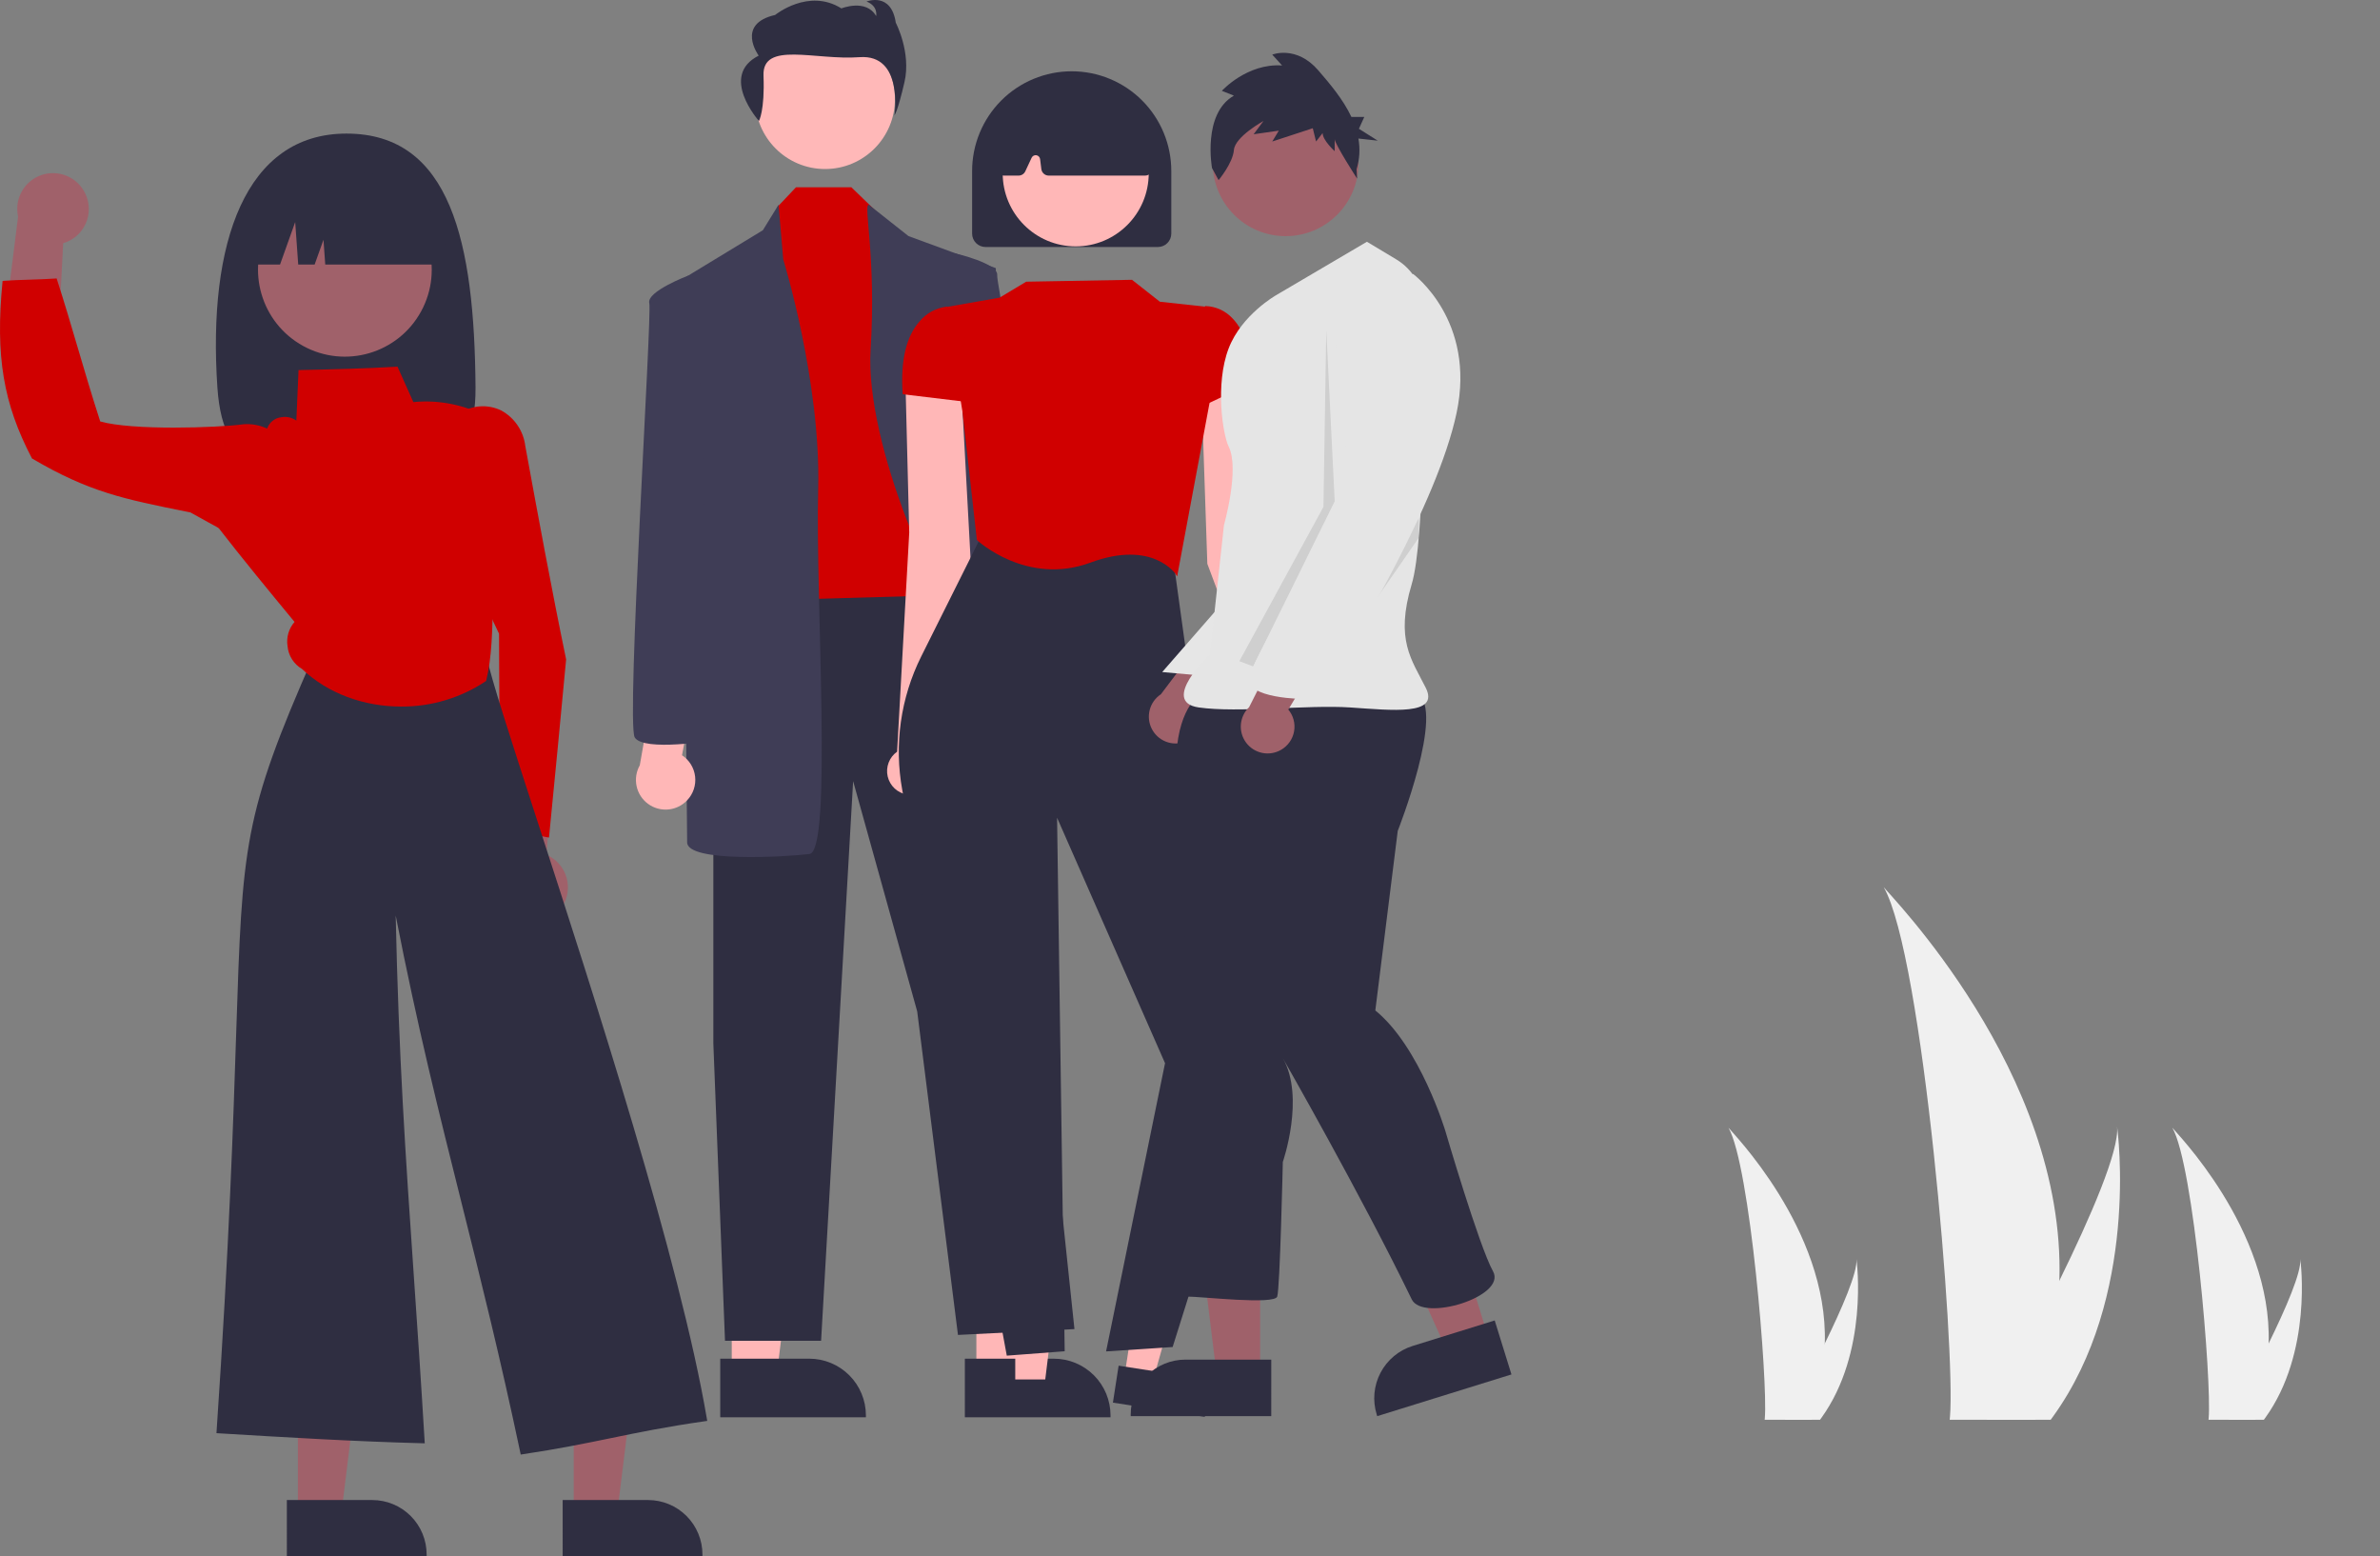 <svg width="566" height="370" viewBox="0 0 566 370" fill="none" xmlns="http://www.w3.org/2000/svg">
<rect x="0" y="0" width="566" height="370" fill="#808080" stroke="none"/>
<g clip-path="url(#clip0)">
<path d="M489.749 304.475C489.455 315.458 487.616 326.345 484.287 336.815C484.213 337.058 484.131 337.297 484.051 337.54H463.669C463.69 337.322 463.713 337.079 463.734 336.815C465.093 321.182 457.329 227.167 447.961 210.896C448.782 212.216 491.329 254.801 489.749 304.475Z" fill="#F0F0F0"/>
<path d="M488.22 336.815C488.049 337.058 487.872 337.301 487.691 337.54H472.399C472.515 337.333 472.65 337.09 472.805 336.815C475.331 332.253 482.808 318.614 489.748 304.475C497.203 289.281 504.048 273.51 503.472 267.802C503.65 269.089 508.811 308.334 488.22 336.815Z" fill="#F0F0F0"/>
<path d="M539.516 319.413C539.355 325.434 538.347 331.403 536.522 337.142C536.481 337.276 536.436 337.407 536.393 337.54H525.219C525.231 337.421 525.243 337.287 525.255 337.142C526 328.572 521.743 277.032 516.607 268.112C517.057 268.835 540.383 292.181 539.516 319.413Z" fill="#F0F0F0"/>
<path d="M538.678 337.142C538.584 337.276 538.487 337.409 538.388 337.54H530.005C530.068 337.427 530.142 337.293 530.227 337.142C531.612 334.642 535.711 327.165 539.515 319.413C543.602 311.083 547.355 302.438 547.039 299.309C547.137 300.014 549.967 321.529 538.678 337.142Z" fill="#F0F0F0"/>
<path d="M433.963 319.413C433.802 325.434 432.794 331.403 430.969 337.142C430.928 337.276 430.884 337.407 430.84 337.54H419.666C419.678 337.421 419.69 337.287 419.702 337.142C420.447 328.572 416.191 277.032 411.055 268.112C411.505 268.835 434.83 292.181 433.963 319.413Z" fill="#F0F0F0"/>
<path d="M433.125 337.142C433.032 337.276 432.935 337.409 432.835 337.54H424.452C424.516 337.427 424.589 337.293 424.675 337.142C426.059 334.642 430.158 327.165 433.963 319.413C438.05 311.083 441.803 302.438 441.487 299.309C441.584 300.014 444.414 321.529 433.125 337.142Z" fill="#F0F0F0"/>
<path d="M232.197 326.535H242.941L248.053 285.066L232.195 285.067L232.197 326.535Z" fill="#FFB7B7"/>
<path d="M229.456 323.025L250.615 323.024H250.616C254.192 323.024 257.622 324.446 260.151 326.976C262.68 329.506 264.1 332.938 264.101 336.517V336.955L229.457 336.957L229.456 323.025Z" fill="#2F2E41"/>
<path d="M174.024 326.535H184.768L189.879 285.066L174.022 285.067L174.024 326.535Z" fill="#FFB7B7"/>
<path d="M171.283 323.025L192.442 323.024H192.443C196.019 323.024 199.449 324.446 201.978 326.976C204.506 329.506 205.927 332.938 205.927 336.517V336.955L171.283 336.957L171.283 323.025Z" fill="#2F2E41"/>
<path d="M169.646 138.589V248.08L172.416 318.764H195.27L202.888 185.712L218.123 240.458L227.82 317.378L255.521 315.992L236.823 138.589H169.646Z" fill="#2F2E41"/>
<path d="M196.213 40.186C205.393 40.186 212.834 32.74 212.834 23.555C212.834 14.369 205.393 6.923 196.213 6.923C187.034 6.923 179.592 14.369 179.592 23.555C179.592 32.74 187.034 40.186 196.213 40.186Z" fill="#FFB8B8"/>
<path d="M189.307 44.519L184.882 49.195L180.727 142.748L229.897 141.361L218.124 59.59L207.736 49.629L202.465 44.519H189.307Z" fill="#D00000"/>
<path d="M181.419 54.739L185.151 48.677L186.267 61.669C186.267 61.669 195.27 90.774 194.577 116.414C193.885 142.054 198.04 202.343 192.5 203.036C186.959 203.729 163.413 205.115 163.413 200.264C163.413 195.414 162.028 66.519 162.028 66.519L181.419 54.739Z" fill="#3F3D56"/>
<path d="M206.62 48.677L216.046 56.125L236.822 63.748C236.822 63.748 236.822 152.449 240.978 173.238C245.133 194.028 252.751 196.107 243.055 196.799C233.36 197.492 234.052 194.028 234.052 194.028C234.052 194.028 240.978 159.379 231.975 152.449C222.972 145.519 205.658 105.326 207.043 83.151C208.428 60.976 205.235 48.677 206.62 48.677Z" fill="#3F3D56"/>
<path d="M180.489 28.758C180.489 28.758 181.901 26.277 181.573 17.986C181.245 9.696 193.86 14.385 204.402 13.594C214.944 12.803 212.713 27.435 212.713 27.435C212.713 27.435 213.473 26.565 215.101 19.504C216.73 12.442 213.033 5.405 213.033 5.405C211.944 -2.015 206.076 0.363 206.076 0.363C208.902 1.464 208.359 3.818 208.359 3.818C205.967 -0.379 200.099 1.999 200.099 1.999C192.272 -2.915 184.34 3.556 184.34 3.556C174.886 5.703 180.43 13.227 180.43 13.227C170.922 18.035 180.489 28.758 180.489 28.758Z" fill="#2F2E41"/>
<path d="M163.436 190.244C164.141 189.499 164.673 188.609 164.997 187.635C165.32 186.662 165.426 185.63 165.308 184.611C165.189 183.592 164.849 182.612 164.311 181.739C163.772 180.866 163.05 180.122 162.193 179.559L165.187 163.809L156.066 159.654L152.15 181.955C151.3 183.458 151.03 185.22 151.392 186.909C151.754 188.597 152.722 190.094 154.114 191.116C155.505 192.138 157.222 192.613 158.94 192.452C160.659 192.292 162.258 191.506 163.436 190.244V190.244Z" fill="#FFB7B7"/>
<path d="M165.491 66.519L163.652 65.533C163.652 65.533 153.718 69.291 154.41 72.063C155.103 74.835 148.87 171.852 150.948 175.317C153.025 178.782 169.646 176.01 169.646 176.01L165.491 66.519Z" fill="#3F3D56"/>
<path d="M244.55 183.712C243.749 183.072 243.098 182.264 242.644 181.345C242.189 180.426 241.941 179.418 241.918 178.392C241.894 177.367 242.096 176.349 242.508 175.41C242.92 174.471 243.533 173.634 244.304 172.958L239.161 157.774L247.62 152.396L254.582 173.94C255.631 175.311 256.142 177.019 256.017 178.742C255.892 180.464 255.14 182.08 253.903 183.285C252.667 184.489 251.032 185.198 249.308 185.277C247.584 185.356 245.891 184.799 244.55 183.712V183.712Z" fill="#FFB7B7"/>
<path d="M236.432 170.475C236.432 170.475 253.276 170.919 254.855 167.2C256.434 163.481 236.846 68.26 237.148 65.419C237.451 62.577 227.092 60.23 227.092 60.23L225.408 61.462L236.432 170.475Z" fill="#3F3D56"/>
<path d="M310.88 174.76L300.451 123.627L295.87 85.86L285.721 92.43L287.123 134.049L303.322 177.17C302.801 178.162 302.587 179.287 302.707 180.401C302.827 181.515 303.275 182.569 303.995 183.427C304.715 184.286 305.673 184.911 306.749 185.223C307.825 185.535 308.969 185.52 310.036 185.18C311.103 184.839 312.045 184.189 312.742 183.312C313.438 182.434 313.859 181.37 313.949 180.253C314.04 179.136 313.796 178.017 313.25 177.039C312.703 176.061 311.878 175.267 310.88 174.76H310.88Z" fill="#FFB7B7"/>
<path d="M213.343 178.713L216.229 126.607L215.273 88.575L228.69 93.598L230.93 134.978L221.17 179.998C221.83 180.904 222.205 181.986 222.248 183.106C222.291 184.225 222.001 185.333 221.414 186.287C220.826 187.241 219.969 187.999 218.95 188.464C217.931 188.93 216.797 189.081 215.692 188.9C214.587 188.718 213.56 188.212 212.743 187.445C211.927 186.679 211.356 185.687 211.104 184.595C210.852 183.503 210.931 182.36 211.329 181.313C211.728 180.266 212.429 179.361 213.343 178.713V178.713Z" fill="#FFB7B7"/>
<path d="M241.443 330.206H248.299L251.561 303.745L241.442 303.745L241.443 330.206Z" fill="#FFB7B7"/>
<path d="M239.694 327.966L253.196 327.966H253.196C255.478 327.966 257.667 328.873 259.28 330.487C260.894 332.102 261.801 334.292 261.801 336.575V336.855L239.695 336.856L239.694 327.966Z" fill="#2F2E41"/>
<path d="M267.411 327.17L274.186 328.219L281.453 302.568L271.453 301.021L267.411 327.17Z" fill="#FFB7B7"/>
<path d="M266.025 324.689L279.368 326.754L279.368 326.754C281.623 327.104 283.648 328.335 284.995 330.177C286.343 332.02 286.905 334.323 286.556 336.579L286.513 336.856L264.667 333.474L266.025 324.689Z" fill="#2F2E41"/>
<path d="M239.43 322.305L239.394 322.113L214.575 187.839C212.605 177.06 214.176 165.932 219.054 156.12L234.077 126.057L278.901 132.134L284.191 170.409L303.043 243.424L303.024 243.483L278.871 320.254L263.041 321.296L277.063 252.767L251.388 194.414L253.199 321.261L239.43 322.305Z" fill="#2F2E41"/>
<path d="M279.944 137.032L279.648 136.568C279.595 136.485 274.15 128.276 259.334 133.757C244.208 139.353 232.489 128.545 232.372 128.435L232.314 128.38L228.888 97.83L224.845 73.03L237.717 70.77L244.045 66.971L269.21 66.523L275.832 71.734L286.704 72.92L287.699 95.518L287.695 95.542L279.944 137.032Z" fill="#D00000"/>
<path d="M283.55 97.703V78.354L286.608 72.77L286.732 72.767C289.139 72.856 291.413 73.891 293.064 75.645C296.139 78.772 297.532 83.981 297.205 91.127L297.199 91.258L283.55 97.703Z" fill="#D00000"/>
<path d="M230.261 95.6L214.679 93.729L214.667 93.549C214.135 85.774 215.491 80.002 218.698 76.394C220.307 74.465 222.59 73.221 225.083 72.915L225.173 72.911L229.391 76.748L230.261 95.6Z" fill="#D00000"/>
<path d="M275.37 58.726H234.365C233.522 58.725 232.713 58.389 232.117 57.792C231.521 57.196 231.185 56.386 231.184 55.542V40.687C231.179 37.571 231.788 34.485 232.976 31.605C234.163 28.725 235.907 26.108 238.107 23.903C240.307 21.698 242.919 19.949 245.795 18.756C248.671 17.562 251.754 16.948 254.868 16.948C257.981 16.948 261.064 17.562 263.94 18.756C266.816 19.949 269.429 21.698 271.629 23.903C273.828 26.108 275.572 28.725 276.76 31.605C277.948 34.485 278.557 37.571 278.551 40.687V55.542C278.55 56.386 278.215 57.196 277.618 57.792C277.022 58.389 276.213 58.725 275.37 58.726V58.726Z" fill="#2F2E41"/>
<path d="M255.82 58.58C265.41 58.58 273.184 50.8 273.184 41.205C273.184 31.608 265.41 23.829 255.82 23.829C246.23 23.829 238.456 31.608 238.456 41.205C238.456 50.8 246.23 58.58 255.82 58.58Z" fill="#FFB7B7"/>
<path d="M272.325 41.748H249.4C248.969 41.747 248.554 41.589 248.231 41.304C247.908 41.019 247.7 40.626 247.646 40.198L247.349 37.822C247.321 37.594 247.219 37.381 247.059 37.215C246.899 37.05 246.689 36.941 246.462 36.906C246.235 36.87 246.002 36.909 245.799 37.017C245.596 37.125 245.433 37.297 245.336 37.505L243.833 40.727C243.69 41.032 243.464 41.289 243.18 41.47C242.897 41.65 242.568 41.747 242.232 41.748H238.75C238.503 41.748 238.26 41.696 238.034 41.596C237.809 41.497 237.607 41.351 237.441 41.169C237.276 40.986 237.15 40.771 237.072 40.537C236.995 40.303 236.966 40.056 236.99 39.81L238.363 25.46C238.392 25.153 238.501 24.858 238.678 24.606C238.855 24.354 239.095 24.151 239.373 24.019C249.872 19.115 260.518 19.121 271.017 24.038C271.284 24.163 271.515 24.353 271.689 24.59C271.864 24.827 271.977 25.104 272.017 25.395L274.074 39.728C274.11 39.978 274.092 40.234 274.021 40.478C273.949 40.721 273.827 40.946 273.661 41.138C273.495 41.329 273.29 41.483 273.059 41.588C272.829 41.693 272.578 41.748 272.325 41.748H272.325Z" fill="#2F2E41"/>
<path d="M281.757 176.385C282.631 176.075 283.427 175.578 284.088 174.927C284.749 174.277 285.259 173.489 285.583 172.62C285.907 171.75 286.037 170.821 285.963 169.896C285.889 168.971 285.613 168.074 285.155 167.267L300.017 150.314L288.416 148.712L276.081 165.057C274.778 165.917 273.835 167.225 273.431 168.734C273.028 170.243 273.191 171.847 273.891 173.244C274.59 174.64 275.778 175.731 277.228 176.31C278.677 176.889 280.289 176.915 281.757 176.385V176.385Z" fill="#9F616A"/>
<path d="M299.681 326.634L289.316 326.633L284.384 286.626L299.684 286.627L299.681 326.634Z" fill="#9F616A"/>
<path d="M302.324 336.688L268.901 336.687V336.264C268.902 332.812 270.272 329.501 272.712 327.06C275.152 324.618 278.46 323.247 281.911 323.247H281.911L302.325 323.247L302.324 336.688Z" fill="#2F2E41"/>
<path d="M353.942 317.954L344.042 321.029L327.476 284.285L342.087 279.746L353.942 317.954Z" fill="#9F616A"/>
<path d="M359.446 326.772L327.526 336.688L327.4 336.284C326.377 332.987 326.705 329.418 328.312 326.363C329.918 323.308 332.672 321.016 335.967 319.992L335.967 319.992L355.463 313.935L359.446 326.772Z" fill="#2F2E41"/>
<path d="M291.743 142.185L276.392 159.778L288.41 160.86L291.743 142.185Z" fill="#E6E6E6"/>
<path d="M285.745 164.862C285.745 164.862 280.412 167.529 279.746 179.535C279.079 191.541 281.746 222.891 281.746 222.891C281.746 222.891 279.08 236.897 281.746 249.569C284.411 262.241 279.08 308.26 282.412 308.26C285.745 308.26 303.075 310.262 303.741 308.26C304.408 306.259 305.075 276.246 305.075 276.246C305.075 276.246 310.407 260.905 305.075 251.57C305.075 251.57 323.693 284.102 335.736 308.929C338.371 314.363 358.398 308.262 355.065 302.259C351.733 296.257 343.734 268.911 343.734 268.911C343.734 268.911 337.735 248.902 327.071 240.231L332.404 197.545C332.404 197.545 343.735 168.865 337.071 164.864C330.406 160.862 285.745 164.862 285.745 164.862Z" fill="#2F2E41"/>
<path d="M305.741 56.145C315.312 56.145 323.071 48.381 323.071 38.804C323.071 29.227 315.312 21.463 305.741 21.463C296.17 21.463 288.411 29.227 288.411 38.804C288.411 48.381 296.17 56.145 305.741 56.145Z" fill="#A0616A"/>
<path d="M325.071 57.479L303.527 70.151C303.527 70.151 295.277 74.8 292.196 82.823C288.911 91.375 290.82 103.415 292.196 106.167C294.862 111.503 291.077 124.842 291.077 124.842L287.745 155.523C287.745 155.523 275.747 166.861 285.079 168.195C294.411 169.529 311.074 167.528 321.072 168.195C331.07 168.862 342.401 170.196 339.069 163.525C335.736 156.854 331.737 152.186 335.736 138.849C338.866 128.411 338.73 89.383 338.523 72.901C338.495 70.637 337.888 68.419 336.761 66.456C335.634 64.494 334.023 62.852 332.083 61.688L325.071 57.479Z" fill="#E5E5E5"/>
<path opacity="0.1" d="M315.408 78.489L317.408 119.174L298.029 158.442L294.743 157.191L314.739 120.508L315.408 78.489Z" fill="black"/>
<path opacity="0.1" d="M337.402 127.844V123.174L314.742 160.525L337.402 127.844Z" fill="black"/>
<path d="M293.441 22.739L290.578 21.593C290.578 21.593 296.57 14.994 304.903 15.568L302.559 12.985C302.559 12.985 308.288 10.69 313.498 16.715C316.236 19.883 319.404 23.606 321.382 27.799H324.45L323.17 30.621L327.651 33.443L323.051 32.938C323.487 35.374 323.338 37.878 322.616 40.245L322.742 42.475C322.742 42.475 317.407 34.215 317.407 33.069V35.939C317.407 35.939 314.542 33.356 314.542 31.635L312.979 33.643L312.198 30.488L302.561 33.643L304.122 31.06L298.131 31.921L300.475 28.765C300.475 28.765 293.703 32.495 293.443 35.652C293.182 38.808 289.797 42.825 289.797 42.825L288.234 39.955C288.234 39.955 285.89 27.044 293.441 22.739Z" fill="#2F2E41"/>
<path d="M304.653 178.272C305.458 177.812 306.153 177.181 306.688 176.423C307.223 175.666 307.586 174.8 307.751 173.887C307.915 172.974 307.878 172.036 307.641 171.139C307.404 170.242 306.974 169.408 306.38 168.695L317.999 149.372L306.297 149.856L297.057 168.132C295.927 169.21 295.232 170.665 295.102 172.221C294.973 173.778 295.418 175.328 296.354 176.578C297.291 177.828 298.653 178.69 300.182 179.003C301.712 179.315 303.302 179.055 304.653 178.272V178.272Z" fill="#9F616A"/>
<path d="M331.07 66.151L336.069 65.15C336.069 65.15 351.066 76.155 346.401 98.165C341.735 120.175 321.072 153.523 321.072 153.523C321.072 153.523 316.405 159.526 315.073 160.86C313.741 162.193 311.074 160.86 312.407 162.861C313.74 164.862 310.407 166.196 310.407 166.196C310.407 166.196 295.743 166.196 297.076 160.86C298.41 155.524 321.072 117.504 321.072 117.504L317.74 82.155C317.74 82.155 315.072 64.817 331.07 66.151Z" fill="#E5E5E5"/>
<path d="M113.088 92.131C113.249 113.905 99.346 110.612 82.394 110.612C65.443 110.612 53.178 113.856 51.701 92.131C49.352 57.611 58.413 31.76 82.394 31.76C107.201 31.76 112.831 57.611 113.088 92.131Z" fill="#2F2E41"/>
<path d="M20.248 45.947C20.795 47.056 21.093 48.272 21.121 49.508C21.148 50.745 20.904 51.973 20.406 53.105C19.908 54.237 19.168 55.246 18.238 56.061C17.308 56.876 16.211 57.477 15.024 57.822L13.477 87.852L0.901 78.589L4.298 51.493C3.851 49.459 4.166 47.331 5.182 45.514C6.198 43.696 7.845 42.315 9.811 41.631C11.777 40.948 13.925 41.009 15.849 41.805C17.772 42.6 19.337 44.074 20.248 45.947V45.947Z" fill="#A0616A"/>
<path d="M133.656 215.654C134.339 214.622 134.787 213.454 134.969 212.23C135.151 211.007 135.063 209.758 134.711 208.572C134.359 207.387 133.751 206.293 132.931 205.367C132.11 204.442 131.097 203.708 129.963 203.217L132.192 173.231L118.554 180.841L118.528 208.15C117.83 210.112 117.875 212.262 118.655 214.193C119.435 216.123 120.896 217.701 122.761 218.626C124.626 219.551 126.765 219.759 128.773 219.211C130.781 218.664 132.519 217.398 133.656 215.654H133.656Z" fill="#A0616A"/>
<path d="M70.849 360L81.159 359.999L86.063 320.209L70.847 320.21L70.849 360Z" fill="#A0616A"/>
<path d="M68.219 356.632L88.522 356.631H88.523C90.222 356.631 91.905 356.966 93.474 357.617C95.044 358.267 96.471 359.221 97.672 360.423C98.874 361.625 99.827 363.053 100.477 364.623C101.127 366.194 101.462 367.878 101.462 369.578V369.999L68.22 370L68.219 356.632Z" fill="#2F2E41"/>
<path d="M136.44 360L146.75 359.999L151.655 320.209L136.439 320.21L136.44 360Z" fill="#A0616A"/>
<path d="M133.811 356.632L154.114 356.631H154.115C155.814 356.631 157.496 356.966 159.066 357.617C160.636 358.267 162.062 359.221 163.264 360.423C164.465 361.625 165.418 363.053 166.069 364.623C166.719 366.194 167.054 367.878 167.054 369.578V369.999L133.812 370L133.811 356.632Z" fill="#2F2E41"/>
<path d="M130.556 199.132L130.108 199.051C126.353 198.371 122.552 197.683 119.211 196.964L118.88 196.892L118.879 196.554C118.821 181.302 118.764 166.052 118.68 150.664C110.698 134.566 107.343 116.566 108.988 98.672L109.006 98.483L109.161 98.372C110.616 97.361 112.313 96.756 114.079 96.619C115.845 96.483 117.615 96.819 119.207 97.594C120.765 98.447 122.097 99.659 123.092 101.131C124.086 102.602 124.715 104.291 124.925 106.055C127.964 122.628 131.11 139.789 134.618 156.701L134.631 156.762L134.625 156.826C133.325 170.617 131.981 184.879 130.602 198.679L130.556 199.132Z" fill="#D00000"/>
<path d="M123.836 345.819L123.754 345.431C118.931 322.603 114.275 304.014 109.773 286.037C104.377 264.493 99.264 244.078 94.102 217.659C94.811 250.974 96.458 274.91 98.35 302.422C99.205 314.845 100.089 327.691 100.985 342.688L101.013 343.145L100.555 343.134C84.42 342.721 67.888 341.723 51.901 340.759L51.478 340.734L51.507 340.31C54.534 295.668 55.483 266.66 56.175 245.478C57.636 200.79 57.861 193.921 74.496 156.101C75.127 154.666 78.889 150.427 83.025 151.073L115.756 156.17L115.813 156.458C116.737 161.113 121.32 175.239 127.663 194.789C141.224 236.583 161.717 299.743 168.119 337.392L168.191 337.818L167.763 337.879C158.465 339.201 151.773 340.578 145.301 341.91C139.177 343.17 132.846 344.473 124.227 345.759L123.836 345.819Z" fill="#2F2E41"/>
<path d="M95.389 167.984C86.653 167.985 78.019 164.952 71.829 159.046C70.861 158.483 70.043 157.695 69.443 156.75C68.844 155.804 68.48 154.728 68.382 153.613C68.223 152.59 68.29 151.546 68.577 150.552C68.865 149.559 69.366 148.64 70.046 147.861C63.977 140.511 57.711 132.914 51.714 125.178L51.548 124.965L51.74 124.598C55.664 117.096 59.722 109.339 63.619 101.673C63.89 101.005 64.336 100.423 64.911 99.987C65.485 99.552 66.167 99.28 66.883 99.2C67.505 99.082 68.145 99.093 68.763 99.231C69.38 99.369 69.964 99.632 70.477 100.004L70.484 99.817C70.647 95.937 70.81 92.057 70.978 88.379L70.996 87.986L71.388 87.977C78.881 87.812 86.629 87.64 94.239 87.189L94.529 87.171L98.303 95.597C104.434 95.001 110.603 96.254 116.016 99.194L116.265 99.327L116.236 99.608C114.718 114.088 115.048 128.702 117.219 143.099C117.101 149.672 116.974 156.39 115.642 161.745L115.603 161.901L115.469 161.992C109.52 165.942 102.529 168.029 95.389 167.984Z" fill="#D00000"/>
<path d="M63.234 131.432L62.731 131.201C56.861 128.254 50.973 124.985 45.278 121.824L44.492 121.67C29.499 118.659 21.24 117 7.713 109.063L7.61 109.002L7.554 108.895C0.781 95.948 -1.108 84.632 0.583 67.14L0.617 66.789L0.968 66.761C2.434 66.642 4.824 66.562 7.135 66.485C9.383 66.41 11.709 66.332 13.134 66.221L13.465 66.194L13.567 66.51C15.339 71.987 16.845 77.096 18.439 82.506C20.078 88.066 21.771 93.814 23.834 100.199C31.387 102.371 51.634 101.722 57.93 100.864C59.813 100.725 61.7 101.063 63.419 101.844C65.138 102.626 66.633 103.828 67.766 105.339L67.883 105.485L67.853 105.67C66.467 114.134 64.875 122.648 63.336 130.882L63.234 131.432Z" fill="#D00000"/>
<path d="M100.14 74.039C105.611 64.024 101.933 51.466 91.924 45.992C81.915 40.517 69.365 44.197 63.894 54.213C58.423 64.228 62.101 76.785 72.11 82.26C82.119 87.735 94.668 84.054 100.14 74.039Z" fill="#A0616A"/>
<path d="M58.428 62.894H66.597L70.201 52.796L70.921 62.894H74.826L76.928 57.003L77.348 62.894H106.36C106.36 57.091 104.057 51.526 99.956 47.424C95.856 43.321 90.295 41.016 84.496 41.016H80.292C74.493 41.016 68.932 43.321 64.832 47.424C60.731 51.526 58.428 57.091 58.428 62.894V62.894Z" fill="#2F2E41"/>
</g>
<defs>
<clipPath id="clip0">
<rect width="566" height="370" fill="white"/>
</clipPath>
</defs>
</svg>
